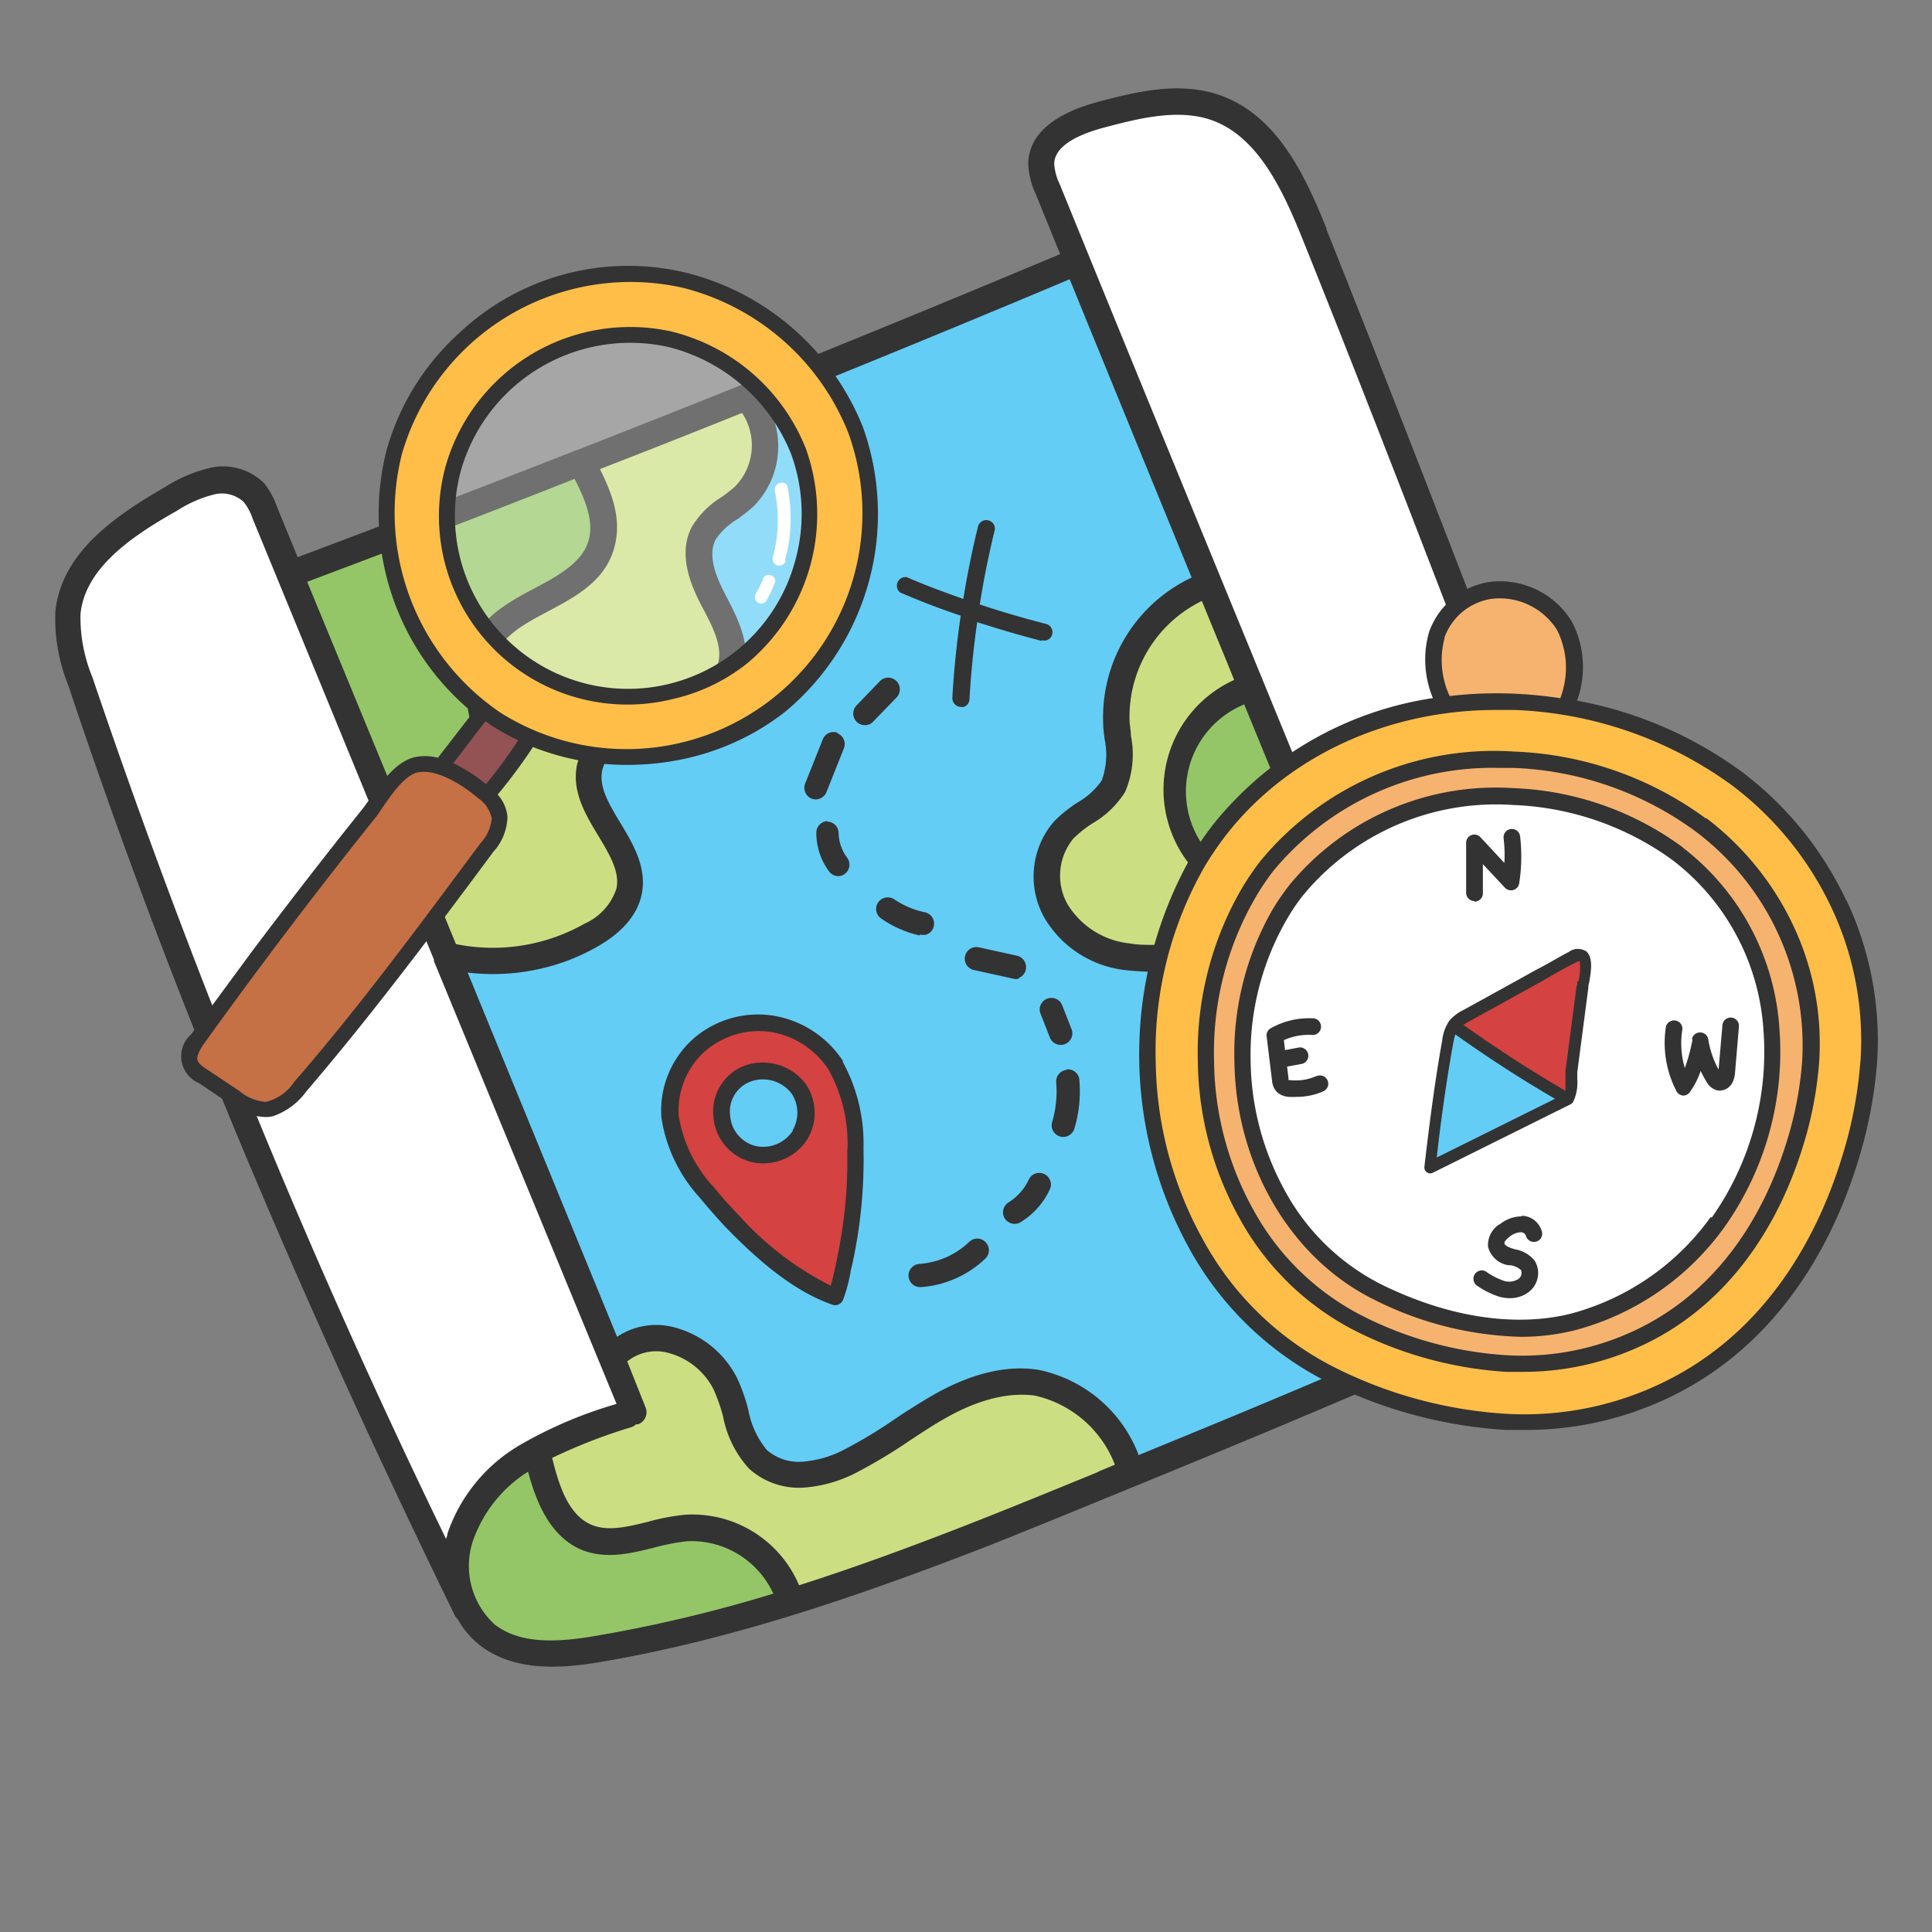 <svg xmlns="http://www.w3.org/2000/svg" width="150" height="150" viewBox="0 0 150 150"><rect x="0" y="0" width="150" height="150" fill="#808080" stroke="none"/><defs><style>.cls-1,.cls-10{fill:#fff;}.cls-2{fill:#cbdf82;}.cls-3{fill:#94c667;}.cls-4{fill:#63cdf6;}.cls-5{fill:#333;}.cls-6{fill:#febe48;}.cls-7{fill:#f6b36f;}.cls-8{fill:#c67045;}.cls-9{fill:#935253;}.cls-10{opacity:0.3;}.cls-11{fill:#d44241;}</style></defs><g id="TREASURE_MAP_copy" data-name="TREASURE_MAP copy"><path class="cls-1" d="M34.26,119.7a577.94,577.94,0,0,1-27.48-67,12.71,12.71,0,0,1-.94-5.08c.38-3.67,3.92-6.18,7.68-8.35a15.56,15.56,0,0,1,2-1,5.61,5.61,0,0,1,1-.3,3,3,0,0,1,2.69.7A4.94,4.94,0,0,1,20,40l14.1,34.35v0l0,.07,14.31,34.84-.42.14c-1.06.35-2.3.76-3.5,1.23a24.24,24.24,0,0,0-3.85,1.89,12.29,12.29,0,0,0-5.51,6.68l-.09.33-.28,1.18Zm0,0"/><path class="cls-1" d="M126.43,84.37A10,10,0,0,0,122.22,83a19,19,0,0,0-8.35,1.59c-.89.35-1.75.73-2.39,1l-.39.17-.16-.39c-4.62-11.35-9.22-22.56-14.32-35l-.14-.34C91.69,38.41,86.75,26.36,81.9,14.46a4.65,4.65,0,0,1-.46-1.73c0-1.13.94-2.05,2.72-2.76a14.25,14.25,0,0,1,1.55-.49c2.53-.67,5.69-1.5,8.43-.54,3.77,1.31,5.75,5.56,7.32,9.44C106.12,30,110.66,41.75,115,53.14l.14.36C119,63.47,123,73.78,127,83.87l.44,1.11Zm0,0"/><path class="cls-2" d="M111.64,93.6a13.49,13.49,0,0,1-3.77.88,13.16,13.16,0,0,1-9-2.21,9.16,9.16,0,0,1-3.84-8,16.3,16.3,0,0,1,.44-2.3,19.77,19.77,0,0,0,.42-2,5.61,5.61,0,0,0-1.07-4.65c-1.37-1.49-3.46-1.55-5.31-1.61-.66,0-1.27,0-1.86-.11a6.83,6.83,0,0,1-5.13-3.2,5,5,0,0,1,.49-5.64,9.85,9.85,0,0,1,1.52-1.21l0,0A7,7,0,0,0,87,61.3a7.07,7.07,0,0,0,.4-4.15v-.1c0-.35-.07-.69-.08-1a10.34,10.34,0,0,1,5.84-9.73l.39-.18,2,4.8.7,1.72.16.37-.37.16a8.94,8.94,0,0,0,6.78,16.54l.37-.14.15.37c2.07,5,4.5,11,6.89,16.88a.62.62,0,0,0,.74.35h0l.15,0c1-.47,2.12-1,3.24-1.39a26.5,26.5,0,0,1,2.62-.9l.46-.13,0,.48A7.79,7.79,0,0,1,115,91.5a10.47,10.47,0,0,1-3.38,2.1Zm0,0"/><path class="cls-2" d="M43.66,73a15,15,0,0,1-8.34.75l-.21,0L32,66.08l.47-.1a9,9,0,0,0,1.08-.33,7.92,7.92,0,0,0,4.94-6.77,15.53,15.53,0,0,0-.38-3.48v0c-.32-1.71-.62-3.32,0-4.75.72-1.63,2.43-2.54,4.23-3.51,2-1.06,4.08-2.16,4.86-4.35s-.14-4.41-1-6.13l-.21-.4.42-.17,1.29-.5L49,35.06l8.49-3.37.3-.13.19.27a5,5,0,0,1-.58,6.2,9.3,9.3,0,0,1-1.13.9l0,0a6.6,6.6,0,0,0-2.12,2.12c-1,2-.05,4.27.78,5.85l0,0c.84,1.58,1.71,3.22,1.26,4.74a4.73,4.73,0,0,1-2.87,2.64l-.07,0c-.66.25-1.34.43-2.07.63h0a21.53,21.53,0,0,0-2.31.71l-.07,0a5.59,5.59,0,0,0-3.56,3.59c-.47,2,.62,3.75,1.58,5.34s1.76,2.93,1.45,4.38a4.89,4.89,0,0,1-2.67,3,14.17,14.17,0,0,1-1.88.91Zm0,0"/><path class="cls-2" d="M76,118.46c-5.34,2.1-9.74,3.7-13.86,5l-.36.12-.15-.35a8.57,8.57,0,0,0-8.4-5.24,17.81,17.81,0,0,0-2.84.54c-1.7.42-3.3.82-4.72.19-1.93-.85-2.69-3.25-3.26-5.44l-.08-.32.29-.15c.7-.35,1.44-.68,2.29-1,1.32-.52,2.66-1,4-1.38h0a.46.46,0,0,0,.19-.13l.08-.07.11,0a.35.35,0,0,0,.11,0,.58.58,0,0,0,.34-.33.64.64,0,0,0,0-.47l-1.57-3.82.3-.18a6.78,6.78,0,0,1,1.15-.6,3.56,3.56,0,0,1,2.5-.06,5.88,5.88,0,0,1,3.63,3,12.45,12.45,0,0,1,.77,2.2,8.06,8.06,0,0,0,1.88,3.84,5.39,5.39,0,0,0,4,1.35,8.51,8.51,0,0,0,2.73-.63c.38-.16.79-.34,1.21-.55a40.15,40.15,0,0,0,3.91-2.36l0,0c.87-.57,1.86-1.22,2.85-1.78a18.64,18.64,0,0,1,2.21-1.08,9.6,9.6,0,0,1,4.94-.71,9,9,0,0,1,6.53,5.55l0,0,.19.4-1.69.69c-3.06,1.25-6.22,2.55-9.38,3.8Zm0,0"/><path class="cls-3" d="M102.28,68.58a7.71,7.71,0,0,1-5.85-14.26l.39-.18.16.39,5.54,13.52.16.39Zm0,0"/><path class="cls-3" d="M33.09,64.51a5.79,5.79,0,0,1-1.2.33l-.08,0-.31,0L23.32,44.94l.39-.15c6.74-2.53,13.74-5.21,20.78-8l.34-.13L45,37c.87,1.66,1.67,3.59,1,5.35S43.66,45,41.79,46s-3.92,2.08-4.8,4.11c-.78,1.78-.43,3.65-.09,5.47a14.17,14.17,0,0,1,.36,3.21,6.68,6.68,0,0,1-4.17,5.69Zm0,0"/><path class="cls-3" d="M60.2,124.09a112.94,112.94,0,0,1-13.83,3.34c-2.8.47-6,.74-8.13-.91a6.55,6.55,0,0,1-1.93-6.94,10.84,10.84,0,0,1,4.47-5.66l.48-.32.14.56c.58,2.12,1.52,4.68,3.81,5.69,1.8.8,3.68.33,5.5-.12a15.83,15.83,0,0,1,2.64-.5,7.38,7.38,0,0,1,7.11,4.3l.19.42Zm0,0"/><path class="cls-4" d="M92.91,44.62l.15.37-.36.16a11.57,11.57,0,0,0-6.63,11c0,.41.07.83.1,1.17a6,6,0,0,1-.26,3.45,5.88,5.88,0,0,1-2,1.86A10.59,10.59,0,0,0,82.15,64a6.14,6.14,0,0,0-.66,7.09,8,8,0,0,0,6.05,3.81c.67.08,1.36.1,2,.12,1.76,0,3.43.1,4.44,1.21a4.59,4.59,0,0,1,.77,3.64c-.1.61-.24,1.21-.4,1.85v0a16,16,0,0,0-.46,2.44,10.39,10.39,0,0,0,4.33,9.07A14.2,14.2,0,0,0,108,95.71a15.17,15.17,0,0,0,4.1-1,11.6,11.6,0,0,0,3.77-2.35,9,9,0,0,0,2.83-7.56l-.06-.4.4-.06a12.52,12.52,0,0,1,3.08-.14,8.51,8.51,0,0,1,5.26,2.37,6,6,0,0,1,2,4.32,7.25,7.25,0,0,1-2.6,4.94A21.54,21.54,0,0,1,121.56,99c-10.78,5.18-22.21,9.94-33,14.37l-.41.17-.13-.42s0,0,0-.06a10.16,10.16,0,0,0-7.47-6.29,10.66,10.66,0,0,0-5.58.79,17.59,17.59,0,0,0-2.37,1.14c-1,.58-2,1.24-2.91,1.83l0,0a36.61,36.61,0,0,1-3.79,2.28,10.42,10.42,0,0,1-1.11.5,7.33,7.33,0,0,1-2.35.56,4.16,4.16,0,0,1-3.13-1,7,7,0,0,1-1.55-3.28v0a13.06,13.06,0,0,0-.84-2.39,7.14,7.14,0,0,0-4.39-3.66,4.8,4.8,0,0,0-3.29.1,7.53,7.53,0,0,0-1.07.53l-.4.23L35.67,75l.69.08a16.27,16.27,0,0,0,7.75-1,15.35,15.35,0,0,0,2-1c1.86-1.07,3-2.34,3.27-3.79.4-1.93-.67-3.7-1.61-5.26s-1.79-3-1.43-4.43,2.1-2.45,2.82-2.74l.09,0a19.16,19.16,0,0,1,2.07-.63l.1,0a20.49,20.49,0,0,0,2.2-.67l.08,0a5.65,5.65,0,0,0,3.59-3.43c.59-2-.49-4-1.35-5.66l0,0c-.7-1.33-1.54-3.26-.78-4.7A5.59,5.59,0,0,1,56.93,40h0a12.17,12.17,0,0,0,1.28-1,6.19,6.19,0,0,0,1-7.43l-.24-.4.44-.18c7.85-3.16,15.76-6.41,23.5-9.67l.38-.16.15.38"/><path class="cls-5" d="M103,17.77c-1.69-4.21-3.87-8.83-8.29-10.38-3.21-1.12-6.64-.22-9.39.5-2.47.65-5.43,2-5.49,4.81a6.13,6.13,0,0,0,.59,2.38l1.89,4.65C69.94,24.92,57.43,30,44.89,34.91a.94.94,0,0,0-.28.1l0,0q-10.76,4.22-21.5,8.25l-1.59-3.87a6.37,6.37,0,0,0-1-1.86,4.54,4.54,0,0,0-4.19-1.21,11.44,11.44,0,0,0-3.54,1.51c-4.15,2.38-8,5.2-8.49,9.61a13.8,13.8,0,0,0,1,5.76c7.54,22.66,17.35,46.27,30,72.2a.86.86,0,0,0,.23.3,6.78,6.78,0,0,0,1.81,2.1c2.67,2,6.25,1.76,9.39,1.22,10.35-1.77,20.29-5.23,30-9,3.17-1.26,6.32-2.55,9.44-3.83,12-4.91,24.36-10,36.23-15.7a22.75,22.75,0,0,0,5.56-3.39A8.83,8.83,0,0,0,131,91a6.74,6.74,0,0,0-.72-3.25,1,1,0,0,0-.08-.4C125.53,75.83,121,64,116.57,52.56s-9-23.29-13.6-34.79ZM95.16,75.11c-1.48-1.62-3.67-1.69-5.59-1.75-.65,0-1.26,0-1.83-.11a6.44,6.44,0,0,1-4.83-3,4.53,4.53,0,0,1,.44-5.16,9,9,0,0,1,1.48-1.17,7.29,7.29,0,0,0,2.52-2.43,7.37,7.37,0,0,0,.45-4.39c0-.39-.08-.75-.1-1.1a10,10,0,0,1,5.61-9.34c.6,1.46,1.19,2.91,1.79,4.36.24.58.48,1.18.72,1.77a9.35,9.35,0,0,0,7.09,17.29c2.3,5.62,4.61,11.27,6.89,16.88a1,1,0,0,0,1.23.59.83.83,0,0,0,.27-.07,42.22,42.22,0,0,1,5.79-2.27,7.33,7.33,0,0,1-2.36,6,11.6,11.6,0,0,1-6.9,2.88,12.76,12.76,0,0,1-8.68-2.14,8.78,8.78,0,0,1-3.68-7.61,15.8,15.8,0,0,1,.44-2.24c.16-.65.32-1.31.42-2a5.91,5.91,0,0,0-1.17-5Zm7-6.91A7.3,7.3,0,0,1,96.6,54.69l5.54,13.51ZM57.62,32.07a4.56,4.56,0,0,1-.52,5.67,10.38,10.38,0,0,1-1.12.88,6.84,6.84,0,0,0-2.25,2.26c-1.14,2.12-.1,4.57.78,6.23l0,0c.8,1.51,1.63,3.07,1.23,4.44A4.39,4.39,0,0,1,53.07,54a19.69,19.69,0,0,1-2,.63,20.53,20.53,0,0,0-2.43.75,6,6,0,0,0-3.81,3.87c-.51,2.12.63,4,1.63,5.65.86,1.44,1.68,2.79,1.4,4.09a4.52,4.52,0,0,1-2.47,2.72A14.47,14.47,0,0,1,35.4,73.3l-2.84-6.92A8.84,8.84,0,0,0,33.7,66a8.29,8.29,0,0,0,5.19-7.13,16,16,0,0,0-.38-3.6c-.31-1.64-.6-3.19,0-4.5.66-1.51,2.32-2.39,4.07-3.32,2.06-1.1,4.2-2.24,5-4.57s0-4.44-1-6.46l2.57-1c2.84-1.11,5.67-2.24,8.5-3.37Zm-13,5.13c.89,1.72,1.57,3.47,1,5s-2.27,2.5-4.07,3.45c-2,1.06-4,2.15-5,4.31-.83,1.89-.46,3.83-.11,5.7a14.57,14.57,0,0,1,.35,3.13,6.23,6.23,0,0,1-5,5.63h0L23.85,45.17q10.4-3.9,20.79-8ZM7.17,52.57a12.18,12.18,0,0,1-.92-4.91c.36-3.49,3.8-5.93,7.48-8a9.59,9.59,0,0,1,2.89-1.27,2.5,2.5,0,0,1,2.3.58,4.19,4.19,0,0,1,.68,1.26L33.69,74.5s0,.08,0,.12L47.87,109a33.49,33.49,0,0,0-7.45,3.16,12.72,12.72,0,0,0-5.68,6.91c0,.14-.07.28-.11.41A576.42,576.42,0,0,1,7.17,52.57ZM38.49,126.2a6.16,6.16,0,0,1-1.79-6.51A10.39,10.39,0,0,1,41,114.26c.52,1.93,1.49,4.84,4,6,1.93.85,3.88.37,5.77-.1a17.32,17.32,0,0,1,2.57-.5,7,7,0,0,1,6.7,4.07A110.56,110.56,0,0,1,46.3,127c-2.71.47-5.77.73-7.81-.82Zm46.77-11.92c-7.57,3.11-15.3,6.27-23.22,8.8a9,9,0,0,0-8.81-5.48,16.44,16.44,0,0,0-2.91.55c-1.63.4-3.16.78-4.45.21-1.76-.78-2.49-3.07-3-5.17A42.84,42.84,0,0,1,49,110.81a1,1,0,0,0,.39-.23l.16,0h0a1,1,0,0,0,.56-1.34L48.7,105.7a3.59,3.59,0,0,1,3.33-.62,5.5,5.5,0,0,1,3.38,2.81,13.29,13.29,0,0,1,.74,2.13,8.26,8.26,0,0,0,2,4,5.77,5.77,0,0,0,4.35,1.47,10.52,10.52,0,0,0,4.11-1.22,40.45,40.45,0,0,0,4-2.41c.91-.6,1.86-1.23,2.82-1.77,2.58-1.46,4.9-2,6.89-1.74a8.68,8.68,0,0,1,6.22,5.32l0,.06-1.28.53Zm43.66-23.37a6.81,6.81,0,0,1-2.46,4.65,21.43,21.43,0,0,1-5.08,3.07c-10.79,5.18-22,9.85-33,14.35l0-.08a10.58,10.58,0,0,0-7.78-6.55c-2.46-.38-5.23.28-8.22,2-1,.58-2,1.22-2.94,1.85a36.36,36.36,0,0,1-3.77,2.28,8.34,8.34,0,0,1-3.3,1,3.79,3.79,0,0,1-2.83-.9,6.81,6.81,0,0,1-1.44-3.11,13.72,13.72,0,0,0-.87-2.47,7.61,7.61,0,0,0-4.65-3.88,5.46,5.46,0,0,0-4.67.67L36.31,75.51a16.59,16.59,0,0,0,7.95-1,16.09,16.09,0,0,0,2.09-1c2-1.13,3.14-2.5,3.47-4.07.43-2.09-.68-3.93-1.66-5.56-.88-1.45-1.7-2.82-1.39-4.12s1.92-2.18,2.59-2.45a19.19,19.19,0,0,1,2.18-.68,20.09,20.09,0,0,0,2.26-.69,6.06,6.06,0,0,0,3.92-3.73c.64-2.16-.48-4.27-1.38-6l0,0c-.65-1.25-1.45-3-.78-4.32a5.23,5.23,0,0,1,1.64-1.55,12,12,0,0,0,1.34-1.06,6.63,6.63,0,0,0,1-7.93q11.82-4.75,23.51-9.67c3.16,7.75,6.34,15.51,9.47,23.16a12,12,0,0,0-6.87,11.34c0,.4.07.81.11,1.2a5.83,5.83,0,0,1-.22,3.21,5.68,5.68,0,0,1-1.87,1.71,10.79,10.79,0,0,0-1.82,1.46,6.54,6.54,0,0,0-.72,7.57,8.37,8.37,0,0,0,6.35,4c.67.08,1.35.1,2,.13,1.67,0,3.25.1,4.15,1.08a4.18,4.18,0,0,1,.66,3.3c-.09.59-.23,1.18-.38,1.81a17,17,0,0,0-.49,2.54,10.81,10.81,0,0,0,4.5,9.44A14.61,14.61,0,0,0,108,96.11a15.34,15.34,0,0,0,4.21-1,12,12,0,0,0,3.9-2.43,9.4,9.4,0,0,0,3-7.92,12.47,12.47,0,0,1,3-.13c4.14.34,6.93,3.58,6.84,6.27Zm-6.67-8.31c-3.93-.33-7.75,1.22-10.94,2.65-4.77-11.71-9.62-23.54-14.32-35-4.83-11.76-9.82-23.93-14.71-35.94a4.31,4.31,0,0,1-.43-1.57c0-1.52,2.17-2.4,4-2.87,2.48-.65,5.58-1.46,8.2-.55,3.6,1.26,5.54,5.42,7.07,9.22,4.62,11.48,9.18,23.31,13.58,34.75,3.9,10.11,7.9,20.52,12,30.73a10.6,10.6,0,0,0-4.39-1.42Zm0,0"/><path class="cls-5" d="M80.89,49.7a.6.6,0,0,0,.4,0,.63.63,0,0,0,.4-.45.66.66,0,0,0-.48-.81c-1.72-.44-3.44-.94-5.14-1.51.3-1.92.69-3.84,1.15-5.73a.65.65,0,0,0-.49-.8.66.66,0,0,0-.8.49q-.68,2.78-1.14,5.61c-1.48-.52-3-1.08-4.39-1.69A.67.67,0,0,0,69.89,46q2.31,1,4.7,1.8c-.31,2.11-.53,4.24-.65,6.37a.68.68,0,0,0,.63.71.87.87,0,0,0,.28,0,.67.67,0,0,0,.42-.58q.17-3,.6-6,2.49.81,5,1.46Zm0,0"/><path class="cls-5" d="M75.26,96.41a6.25,6.25,0,0,1-3.88,1.72.9.9,0,1,0,.12,1.8,7.84,7.84,0,0,0,2.38-.54,8,8,0,0,0,2.63-1.68.9.9,0,0,0,0-1.28.89.89,0,0,0-1.27,0Zm0,0"/><path class="cls-5" d="M79.87,91.59a4.15,4.15,0,0,1-1.56,1.76A.91.91,0,0,0,78,94.59a.93.93,0,0,0,1.11.37l.13-.07a5.89,5.89,0,0,0,2.27-2.55.9.9,0,1,0-1.64-.75Zm0,0"/><path class="cls-5" d="M82.79,83.07A.9.9,0,0,0,82,84a8.38,8.38,0,0,1-.31,3.11.9.9,0,0,0,1.19,1.1.93.93,0,0,0,.54-.59,10.25,10.25,0,0,0,.38-3.78.89.89,0,0,0-1-.81Zm0,0"/><path class="cls-5" d="M81.3,77.54a.89.89,0,0,0-.51,1.17l.72,1.84a.9.9,0,0,0,1.18.51.89.89,0,0,0,.5-1.17l-.72-1.84a.9.9,0,0,0-1.17-.51Zm0,0"/><path class="cls-5" d="M79.09,75.93a.87.87,0,0,0,.55-.64A.91.91,0,0,0,79,74.21l-3-.66a.9.9,0,1,0-.39,1.76l3,.66a.84.84,0,0,0,.52,0Zm0,0"/><path class="cls-5" d="M71.43,72.55a.84.84,0,0,0,.52,0,.87.87,0,0,0,.55-.64.9.9,0,0,0-.69-1.08,6.69,6.69,0,0,1-2.37-1,.91.91,0,0,0-1.26.23.9.9,0,0,0,.23,1.25,8.41,8.41,0,0,0,3,1.32Zm0,0"/><path class="cls-5" d="M64.26,63.75a.9.9,0,0,0-.88.92,5,5,0,0,0,1,3,.88.88,0,0,0,1,.3,1.13,1.13,0,0,0,.21-.12.9.9,0,0,0,.18-1.26,3.32,3.32,0,0,1-.66-1.91.9.9,0,0,0-.92-.89Zm0,0"/><path class="cls-5" d="M65.05,56.9a.9.9,0,0,0-1.17.5l-1.35,3.39A.91.91,0,0,0,63,62a.9.9,0,0,0,1.17-.51l1.35-3.39a.9.9,0,0,0-.51-1.17Zm0,0"/><path class="cls-5" d="M67.46,56.26a.87.87,0,0,0,.32-.22l1.82-1.88a.91.91,0,0,0,0-1.28.9.9,0,0,0-1.28,0l-1.81,1.88a.91.91,0,0,0,0,1.28.93.93,0,0,0,1,.19Zm0,0"/><circle class="cls-1" cx="117" cy="82.48" r="20.94"/><path class="cls-6" d="M118.29,110c-.44,0-.89,0-1.33,0a34.74,34.74,0,0,1-13.4-3.61,24.05,24.05,0,0,1-10.34-10A30.12,30.12,0,0,1,93.4,67a23.41,23.41,0,0,1,1.65-2.38,25,25,0,0,1,9.21-7.19,28.61,28.61,0,0,1,11.92-2.56c.47,0,.94,0,1.39,0a30.83,30.83,0,0,1,17.13,6,25.66,25.66,0,0,1,7.72,9.54,24.33,24.33,0,0,1,2.28,12,34,34,0,0,1-1.36,7.26c-1.68,5.57-5.3,13.09-13,17.34a24.69,24.69,0,0,1-12,3Zm-2-51.45A24.64,24.64,0,0,0,106,60.8a21,21,0,0,0-9.4,8.29,26,26,0,0,0-.16,25.41,20.94,20.94,0,0,0,9,8.66A29.64,29.64,0,0,0,117,106.25c.38,0,.77,0,1.15,0a21.33,21.33,0,0,0,10.44-2.63c5.29-2.91,9.17-8.08,11.24-15A28.61,28.61,0,0,0,141,82.45,21.12,21.12,0,0,0,139,72a22.24,22.24,0,0,0-6.69-8.27,26.75,26.75,0,0,0-14.76-5.15c-.4,0-.8,0-1.2,0Zm0,0"/><path class="cls-7" d="M118.1,105.51l-1.12,0a28.88,28.88,0,0,1-11.21-3,20.16,20.16,0,0,1-8.64-8.34A24.52,24.52,0,0,1,94,82.41a24.21,24.21,0,0,1,3.29-12.92,18.9,18.9,0,0,1,1.37-2,20.9,20.9,0,0,1,7.7-6,24,24,0,0,1,10-2.14l1.17,0a25.88,25.88,0,0,1,14.33,5,21.1,21.1,0,0,1,8.35,18A27.57,27.57,0,0,1,139,88.47c-1.4,4.66-4.43,11-10.87,14.5a20.69,20.69,0,0,1-10.07,2.54Zm-1.68-44.09a21.82,21.82,0,0,0-9.08,2,19.13,19.13,0,0,0-7,5.48,19.73,19.73,0,0,0-1.26,1.83,22.12,22.12,0,0,0-3,11.74c.11,8,4.33,15.13,10.76,18.27A26.21,26.21,0,0,0,118,103.53a17.2,17.2,0,0,0,4.17-.5,20.61,20.61,0,0,0,11.46-7.93,23.29,23.29,0,0,0,4.22-15.29A19,19,0,0,0,130.48,66a23.43,23.43,0,0,0-13-4.53c-.35,0-.71,0-1.06,0Zm0,0"/><path class="cls-7" d="M121.11,54.43a34.26,34.26,0,0,0-3.5-.34c-.47,0-1,0-1.43,0a31.08,31.08,0,0,0-3.61.21l-.2,0-.07-.18a6.91,6.91,0,0,1-.39-4.7,4.87,4.87,0,0,1,3.88-3.21,5.32,5.32,0,0,1,.69,0,5.57,5.57,0,0,1,4.64,2.61,6.79,6.79,0,0,1,.28,5.43v0l-.05.24Zm0,0"/><path class="cls-5" d="M143.35,69.93a26.68,26.68,0,0,0-8-9.92,31.08,31.08,0,0,0-12.91-5.61,7.62,7.62,0,0,0-.41-6.15,6.54,6.54,0,0,0-6.37-3.07,5.94,5.94,0,0,0-4.71,3.9,7.78,7.78,0,0,0,.3,5.12,27,27,0,0,0-17,9.74,25,25,0,0,0-1.72,2.49,31.16,31.16,0,0,0-.2,30.49,25.15,25.15,0,0,0,10.78,10.4,35.74,35.74,0,0,0,13.81,3.7c.46,0,.92,0,1.38,0a25.67,25.67,0,0,0,12.54-3.16c6.35-3.49,11-9.7,13.49-17.94a34.85,34.85,0,0,0,1.41-7.49,25.56,25.56,0,0,0-2.38-12.54Zm-31.2-20.44a4.62,4.62,0,0,1,3.68-3,5.27,5.27,0,0,1,5.07,2.44,6.57,6.57,0,0,1,.26,5.22.13.13,0,0,0,0,.06,34.58,34.58,0,0,0-3.53-.35,31.72,31.72,0,0,0-5.08.18,6.64,6.64,0,0,1-.39-4.52Zm32.29,32.89a32.67,32.67,0,0,1-1.35,7.2c-1.66,5.53-5.25,13-12.88,17.19a24.65,24.65,0,0,1-13.24,3,34.26,34.26,0,0,1-13.3-3.58,23.88,23.88,0,0,1-10.23-9.87,29.2,29.2,0,0,1-3.71-13.88,28.84,28.84,0,0,1,3.89-15.32,25.38,25.38,0,0,1,1.63-2.36c4.79-6.1,12.54-9.64,20.93-9.64l1.38,0a30.62,30.62,0,0,1,17,5.92,25.51,25.51,0,0,1,7.64,9.44,24.16,24.16,0,0,1,2.25,11.9Zm0,0"/><path class="cls-5" d="M132.45,63.55a26.87,26.87,0,0,0-14.91-5.2,23.5,23.5,0,0,0-19.69,8.51A21.74,21.74,0,0,0,96.4,69,25.33,25.33,0,0,0,93,82.43a25.68,25.68,0,0,0,3.26,12.2,21.23,21.23,0,0,0,9.09,8.76,30.11,30.11,0,0,0,11.62,3.12c.39,0,.77,0,1.16,0a21.77,21.77,0,0,0,10.57-2.66c5.34-2.94,9.27-8.17,11.36-15.11a29.18,29.18,0,0,0,1.18-6.3,21.44,21.44,0,0,0-2-10.56,22.53,22.53,0,0,0-6.76-8.36Zm7.47,18.83a27.78,27.78,0,0,1-1.12,6C137.41,93,134.42,99.24,128,102.75a20.52,20.52,0,0,1-11,2.47,28.62,28.62,0,0,1-11.11-3A20,20,0,0,1,97.35,94a24.27,24.27,0,0,1-3.09-11.59,24,24,0,0,1,3.25-12.79,18.91,18.91,0,0,1,1.35-2h0a22.07,22.07,0,0,1,17.47-8c.38,0,.77,0,1.15,0a25.51,25.51,0,0,1,14.19,4.95,20.78,20.78,0,0,1,8.25,17.8Zm0,0"/><path class="cls-5" d="M130.64,65.78a23.66,23.66,0,0,0-13.15-4.59,20.75,20.75,0,0,0-17.37,7.51,19.63,19.63,0,0,0-1.28,1.85,22.4,22.4,0,0,0-3,11.89c.11,8,4.39,15.31,10.9,18.49a26.7,26.7,0,0,0,11.3,2.86,17.3,17.3,0,0,0,4.24-.51,20.87,20.87,0,0,0,11.6-8,23.54,23.54,0,0,0,4.27-15.46,19.29,19.29,0,0,0-7.48-14Zm2.17,28.72A19.56,19.56,0,0,1,121.93,102c-2.47.62-7.66,1.16-14.65-2.26a17.48,17.48,0,0,1-7.47-7.2A21.38,21.38,0,0,1,97.1,82.42,21,21,0,0,1,100,71.22a15.4,15.4,0,0,1,1.18-1.72,19.43,19.43,0,0,1,16.3-7,22.43,22.43,0,0,1,12.43,4.32,18.06,18.06,0,0,1,7,13.1,22.34,22.34,0,0,1-4,14.6Zm0,0"/><path class="cls-5" d="M114.49,70h0a.64.64,0,0,0,.64-.64V67.09l1.71,1.83a.66.66,0,0,0,.66.18.64.64,0,0,0,.45-.52,13.53,13.53,0,0,0,.07-3.65.64.64,0,1,0-1.28.15A11.21,11.21,0,0,1,116.8,67l-1.86-2a.65.65,0,0,0-.71-.16.64.64,0,0,0-.4.6v3.88a.65.65,0,0,0,.65.64Zm0,0"/><path class="cls-5" d="M118.17,94.44a2.69,2.69,0,0,0-1.64.55,1.9,1.9,0,0,0-1,1.8,1.93,1.93,0,0,0,1.57,1.44l.16,0a1.61,1.61,0,0,1,.83.38.58.58,0,0,1-.2.69,1.35,1.35,0,0,1-1.14.14,5.68,5.68,0,0,1-1.4-.73.65.65,0,0,0-.7,1.09,6.59,6.59,0,0,0,1.76.88,3.21,3.21,0,0,0,.8.11,2.39,2.39,0,0,0,1.47-.47,1.85,1.85,0,0,0,.46-2.46,2.56,2.56,0,0,0-1.54-.87l-.15-.05c-.42-.12-.63-.29-.65-.4s.13-.33.43-.54a1.44,1.44,0,0,1,.85-.33.43.43,0,0,1,.38.24.64.64,0,0,0,.76.5.63.63,0,0,0,.5-.75,1.65,1.65,0,0,0-1.59-1.27Zm0,0"/><path class="cls-5" d="M102.16,83.56a3.87,3.87,0,0,1-2,.3l-.12,0s0-.1,0-.13l-.11-.92,1.19-.22a.65.65,0,0,0-.23-1.27l-1.12.21-.09-.77a4.61,4.61,0,0,1,2.13-.41.65.65,0,1,0,.06-1.29,6,6,0,0,0-3.2.77.63.63,0,0,0-.33.63l.42,3.43a1.5,1.5,0,0,0,.32.83,1.46,1.46,0,0,0,1,.44,5.83,5.83,0,0,0,.59,0,5.09,5.09,0,0,0,2.07-.43.64.64,0,0,0-.52-1.18Zm0,0"/><path class="cls-5" d="M131.41,80.69a14.18,14.18,0,0,1-.6,2.23,6.69,6.69,0,0,1-.19-3,.65.65,0,0,0-1.28-.2,8.15,8.15,0,0,0,.82,5,.66.66,0,0,0,.52.34h0a.63.63,0,0,0,.52-.27,6.37,6.37,0,0,0,.84-1.64,8.68,8.68,0,0,0,.46.85,1.33,1.33,0,0,0,.84.66,1.12,1.12,0,0,0,1.16-.6,2,2,0,0,0,.21-.82l.3-3.54a.64.64,0,1,0-1.28-.11l-.3,3.45a7.22,7.22,0,0,1-.8-2.34.63.63,0,0,0-.62-.54.64.64,0,0,0-.65.51Zm0,0"/><path class="cls-8" d="M21,85.75a1.92,1.92,0,0,1-.32,0,3.87,3.87,0,0,1-2.21-.89L16,83.27a1.91,1.91,0,0,1-.88-.91c-.14-.48.21-1,.55-1.49,1.5-2.08,3.07-4.24,4.68-6.39,2.76-3.7,5.62-7.4,8.51-11,.21-.26.43-.58.66-.91l0,0c.79-1.12,1.76-2.51,2.85-2.78h.09c1.42-.27,3.4.88,4.79,2a2.74,2.74,0,0,1,1.15,1.77,3.38,3.38,0,0,1-.91,2.07l0,0C32.89,71.82,28.13,78.22,23,84.16A4.36,4.36,0,0,1,21,85.75Zm0,0"/><path class="cls-9" d="M37.59,61.08a11.91,11.91,0,0,0-2.5-1.59l-.28-.13,2.83-3.67.19.13.44.3a18.75,18.75,0,0,0,2.07,1.16l.25.12-.15.24A40.28,40.28,0,0,1,37.93,61l-.15.19Zm0,0"/><circle class="cls-10" cx="48.98" cy="39.96" r="15.04"/><path class="cls-6" d="M53.29,57.87a19.87,19.87,0,0,1-3.61.51A18.54,18.54,0,0,1,31,35.21a18.3,18.3,0,0,1,5.33-8.63,19.06,19.06,0,0,1,8.39-4.51,17.55,17.55,0,0,1,8.34,0A19,19,0,0,1,66.09,33.52a19,19,0,0,1-5.73,20.94,18.11,18.11,0,0,1-7.07,3.41ZM45.58,26A14.87,14.87,0,0,0,39,29.49a14.25,14.25,0,0,0-4.18,6.76A14.39,14.39,0,0,0,52.31,54a14.27,14.27,0,0,0,5.55-2.68,14.83,14.83,0,0,0,4.49-16.4A14.86,14.86,0,0,0,52.13,26a13.69,13.69,0,0,0-6.55,0Zm0,0"/><path class="cls-5" d="M67,33.17a20,20,0,0,0-13.75-12,19.12,19.12,0,0,0-17.63,4.72A19.25,19.25,0,0,0,30,35a20,20,0,0,0,6.71,20.33L34,58.83a4.11,4.11,0,0,0-1.67-.07c-1.52.28-2.66,1.9-3.57,3.2-.24.33-.46.65-.66.9-2.89,3.61-5.76,7.32-8.53,11C18,76,16.39,78.16,14.85,80.3a2.26,2.26,0,0,0,.59,3.79l2.45,1.64a4.74,4.74,0,0,0,2.82,1,2.63,2.63,0,0,0,.49-.07,5.3,5.3,0,0,0,2.57-1.91c5.14-6,9.91-12.39,14.53-18.61a4.2,4.2,0,0,0,1.1-2.73,3,3,0,0,0-.76-1.72A41.68,41.68,0,0,0,41.38,58a20,20,0,0,0,8.35,1.36,20.73,20.73,0,0,0,3.78-.53A19.23,19.23,0,0,0,61,55.23a20,20,0,0,0,6-22.06ZM38.18,63.55a3.25,3.25,0,0,1-.87,1.91C32.7,71.65,28,78.06,22.84,84a3.64,3.64,0,0,1-2.2,1.55,3.61,3.61,0,0,1-2.06-.85l-2.46-1.64c-.37-.24-.71-.48-.79-.77s.19-.82.52-1.27c1.53-2.14,3.11-4.29,4.68-6.39,2.76-3.7,5.62-7.4,8.5-11,.23-.28.46-.61.71-1,.76-1.09,1.71-2.44,2.71-2.67l.07,0c1.34-.25,3.25.86,4.59,2a2.52,2.52,0,0,1,1.07,1.59Zm-.44-2.66a12,12,0,0,0-2.55-1.63L37.69,56l.45.31a18.41,18.41,0,0,0,2.09,1.17,37.34,37.34,0,0,1-2.49,3.39ZM66.27,44.82A18.32,18.32,0,0,1,38.81,55.3a18.76,18.76,0,0,1-7.62-20A18.48,18.48,0,0,1,53,22.34,18.75,18.75,0,0,1,65.86,33.6a18.31,18.31,0,0,1,.41,11.22Zm0,0"/><path class="cls-5" d="M52.19,25.75A14.9,14.9,0,0,0,34.6,36.19,14.64,14.64,0,0,0,52.37,54.24,14.24,14.24,0,0,0,58,51.51a15.07,15.07,0,0,0,4.57-16.67,15.1,15.1,0,0,0-10.39-9.09Zm9.54,17.82a13.44,13.44,0,0,1-25.94-7.06,13.67,13.67,0,0,1,16.1-9.57,13.88,13.88,0,0,1,9.54,8.33,13.55,13.55,0,0,1,.3,8.3Zm0,0"/><path class="cls-1" d="M60.94,43.53a12.2,12.2,0,0,0,.21-5.7c-.12-.63-1.08-.36-1,.27A11,11,0,0,1,60,43.27a.5.5,0,0,0,1,.26Z"/><path class="cls-1" d="M59.48,46.66a8.79,8.79,0,0,0,.67-1.38.46.46,0,0,0,0-.38.53.53,0,0,0-.3-.23.51.51,0,0,0-.38,0l-.1.08a.45.45,0,0,0-.13.22c0,.06,0,.11-.07.17l.05-.12a8.43,8.43,0,0,1-.55,1.08.51.51,0,0,0,.18.69.5.5,0,0,0,.68-.18Z"/><path class="cls-11" d="M121.35,84.82c-2.69-1.57-5.36-3.3-7.92-5.13l-.21-.15.21-.15a4.52,4.52,0,0,1,.52-.32l4.36-2.4L119.6,76l.09,0c.81-.45,1.65-.92,2.48-1.36a1,1,0,0,1,.37-.13l.12,0,.06.12a3.51,3.51,0,0,1-.08,1.69c0,.15,0,.29-.06.4l-.86,6.57a5.22,5.22,0,0,0,0,.62c0,.27,0,.62-.06.9l0,.27Zm0,0"/><path class="cls-4" d="M111.37,89.85c.33-3,.76-6,1.28-8.91a5.12,5.12,0,0,1,.17-.72l.07-.24.21.15c2.49,1.78,5.09,3.47,7.72,5l.29.17-9.78,4.87Zm0,0"/><path class="cls-5" d="M123.09,73.83a1.16,1.16,0,0,0-1.26.06c-.88.46-1.75,1-2.59,1.42L118,76l-4.37,2.41a3.4,3.4,0,0,0-1.09.82,3.35,3.35,0,0,0-.57,1.56c-.58,3.24-1,6.53-1.38,9.8a.48.48,0,0,0,.19.43.5.5,0,0,0,.26.08.54.54,0,0,0,.21-.05l10.72-5.33a.57.57,0,0,0,.16-.15,3.47,3.47,0,0,0,.33-1.77c0-.22,0-.43,0-.55l.86-6.57c0-.1,0-.23.06-.38.15-.9.35-2-.28-2.49ZM112.83,81a5.05,5.05,0,0,1,.16-.69c2.5,1.78,5.1,3.47,7.74,5l-9.18,4.56c.33-3,.76-6,1.28-8.9Zm9.63-4.8c0,.16,0,.29-.06.41l-.86,6.57c0,.17,0,.38,0,.63s0,.59,0,.88c-2.71-1.58-5.37-3.3-7.92-5.12a5.09,5.09,0,0,1,.5-.3l4.37-2.41,1.29-.72c.84-.47,1.7-1,2.57-1.41a1.12,1.12,0,0,1,.3-.11,4.54,4.54,0,0,1-.1,1.58Zm0,0"/><path class="cls-11" d="M64.4,100.07a24.42,24.42,0,0,1-7.22-5.52c-.69-.71-1.35-1.46-2-2.21a10.86,10.86,0,0,1-2.78-5.67,6.45,6.45,0,0,1,2.07-5.18,6.37,6.37,0,0,1,1.94-1.19,6.64,6.64,0,0,1,3.43-.4A6.88,6.88,0,0,1,64.57,83a12.13,12.13,0,0,1,1.48,6.23,37.07,37.07,0,0,1-.88,8.91c0,.16-.07.32-.1.48-.09.41-.19.87-.31,1.3l-.09.29ZM57.87,83l-.09,0a3.54,3.54,0,0,0-2.13,3.63,3.69,3.69,0,0,0,6.8,1.63,3.78,3.78,0,0,0-.08-3.94A3.93,3.93,0,0,0,57.87,83Zm0,0"/><path class="cls-5" d="M65.47,82.41A8,8,0,0,0,60,78.85a7.64,7.64,0,0,0-6.24,1.86,7.47,7.47,0,0,0-2.41,6.05,11.82,11.82,0,0,0,3,6.25c.64.78,1.32,1.55,2,2.28,2.14,2.19,5,4.86,8.26,6a.64.64,0,0,0,.47,0,.68.68,0,0,0,.37-.36,12.21,12.21,0,0,0,.58-2.13c0-.16.07-.31.1-.46a37.85,37.85,0,0,0,.91-9.18,13.15,13.15,0,0,0-1.64-6.77Zm.31,6.8a36.71,36.71,0,0,1-.87,8.86c0,.15-.07.31-.1.48-.09.42-.19.86-.31,1.27a23.91,23.91,0,0,1-7.13-5.46c-.68-.7-1.34-1.44-1.95-2.19a10.53,10.53,0,0,1-2.72-5.52,6.15,6.15,0,0,1,2-5,6.41,6.41,0,0,1,5.15-1.53,6.64,6.64,0,0,1,4.52,3,11.85,11.85,0,0,1,1.43,6.09Zm0,0"/><path class="cls-5" d="M57.67,82.79a3.81,3.81,0,0,0-2.28,3.91,3.91,3.91,0,0,0,3,3.53,4.07,4.07,0,0,0,4.3-1.79,4,4,0,0,0-.09-4.22,4.17,4.17,0,0,0-4.92-1.43Zm3.88,5a2.74,2.74,0,0,1-2.86,1.19,2.61,2.61,0,0,1-2-2.36A2.48,2.48,0,0,1,58.2,84a2.81,2.81,0,0,1,3.28.93,2.73,2.73,0,0,1,.07,2.81Zm0,0"/></g></svg>